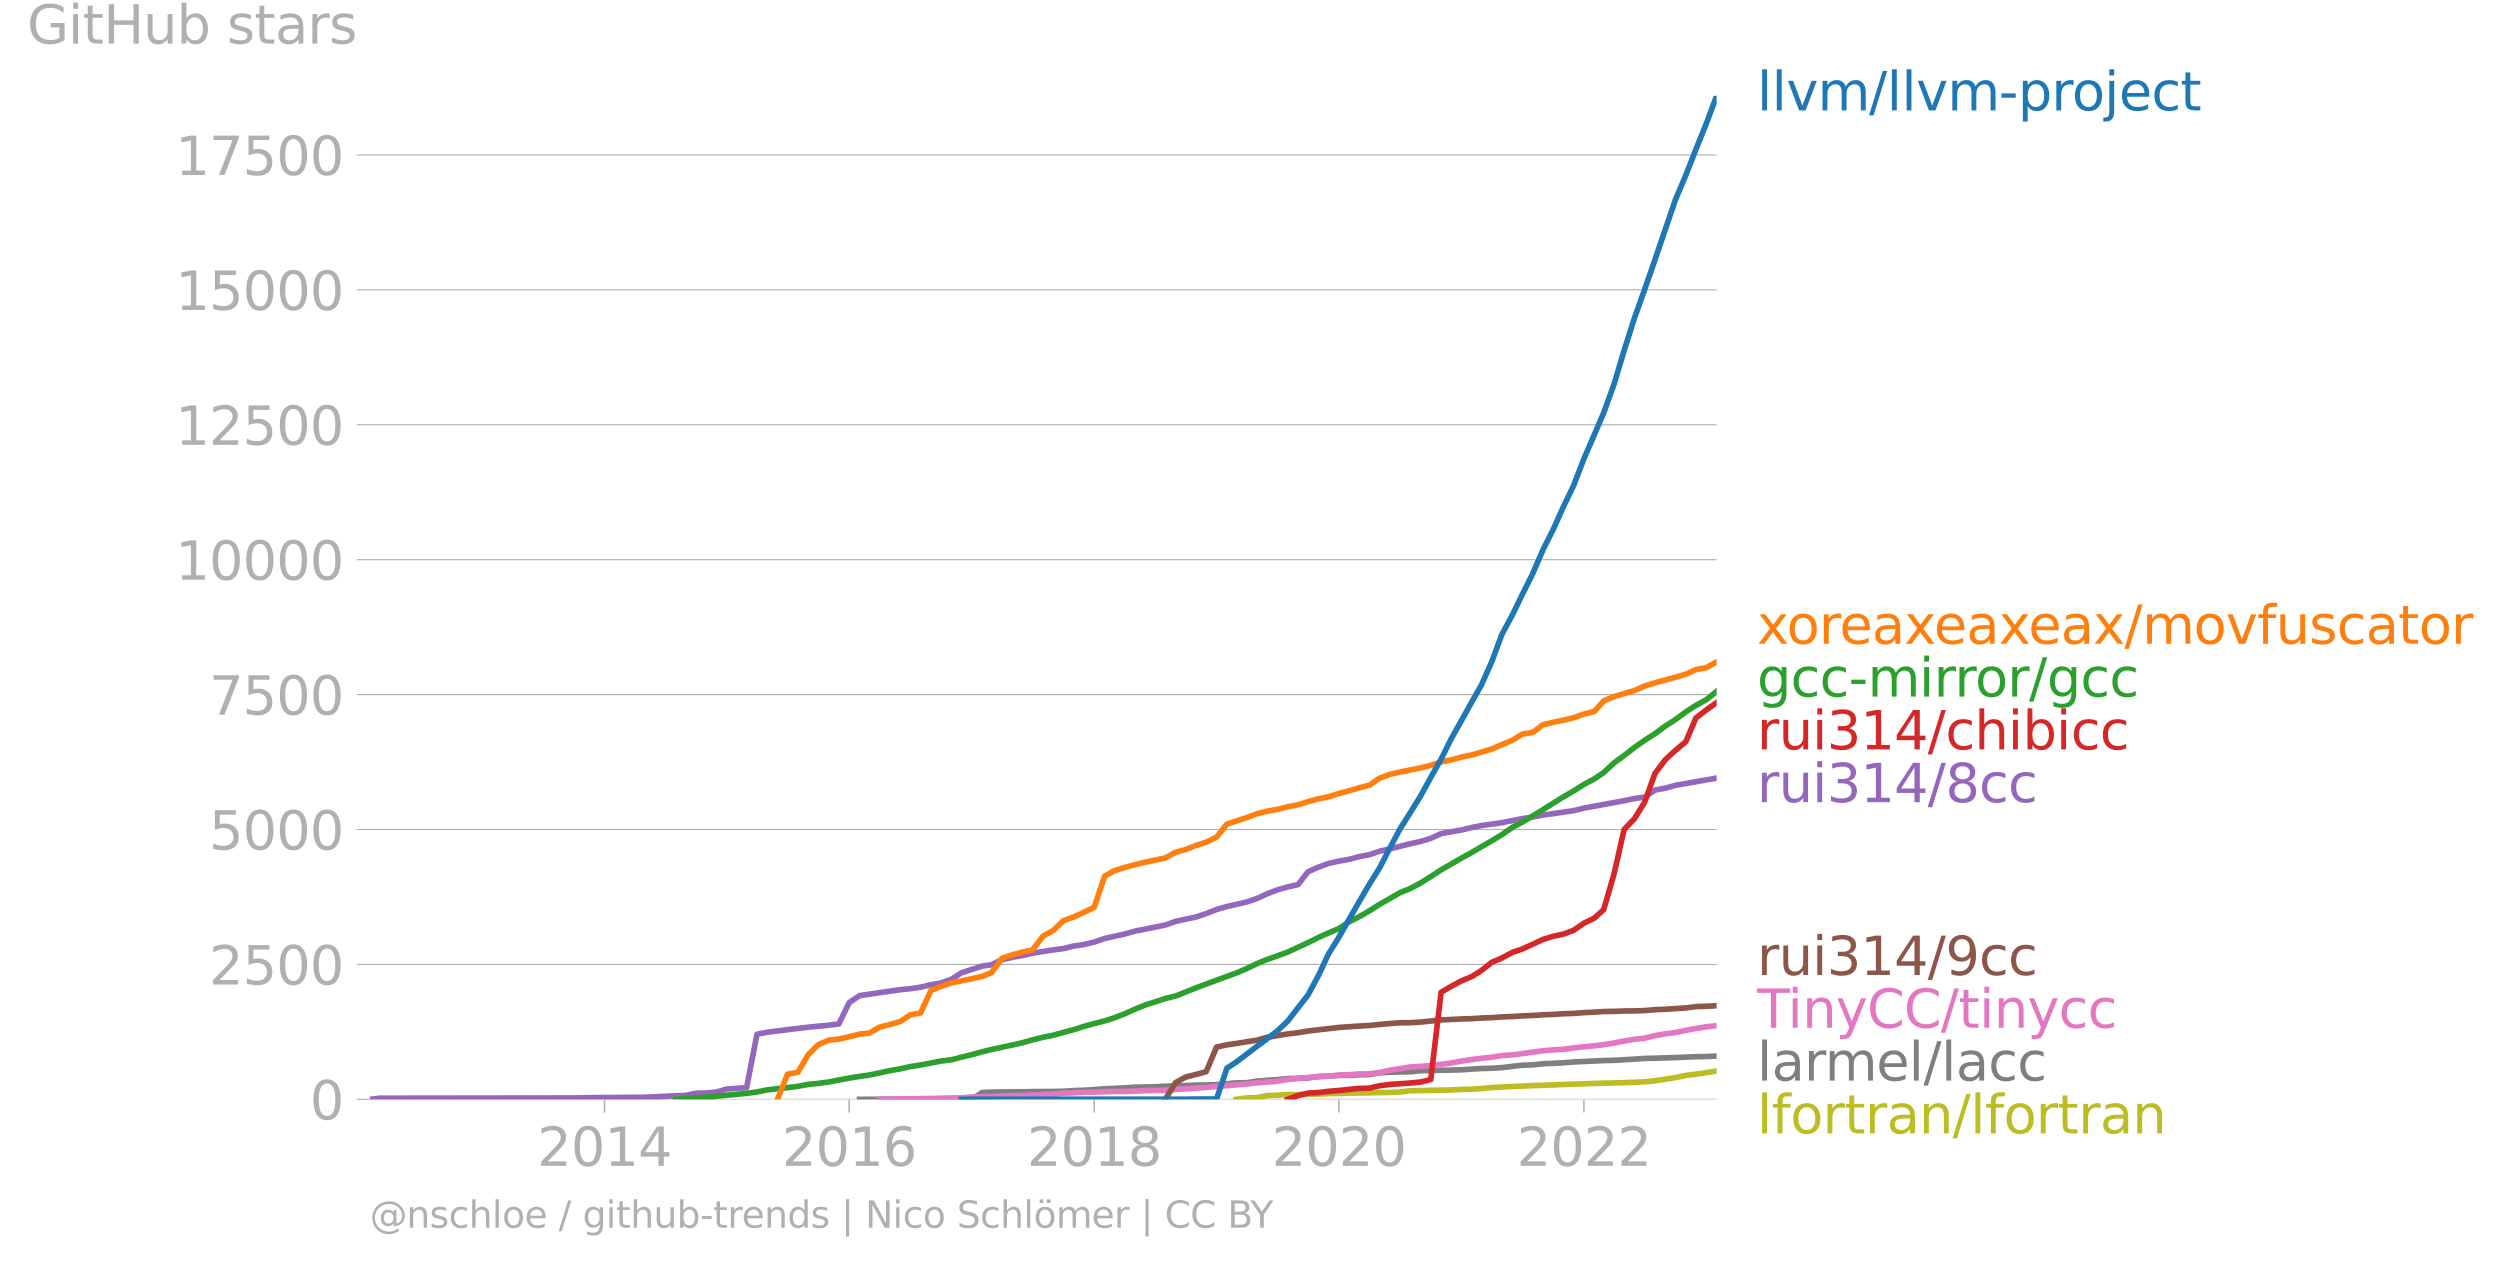 <svg xmlns="http://www.w3.org/2000/svg" xmlns:xlink="http://www.w3.org/1999/xlink" width="883.885" height="446.722" viewBox="0 0 662.914 335.041"><defs><style>*{stroke-linejoin:round;stroke-linecap:butt}</style></defs><g id="figure_1"><path id="patch_1" d="M0 335.041h662.914V0H0v335.041z" style="fill:none"/><g id="axes_1"><path id="patch_2" d="M98.073 291.514h357.12V25.402H98.073v266.112z" style="fill:none"/><g id="matplotlib.axis_1"><g id="xtick_1"><g id="line2d_1"><defs><path id="m85360c4ef8" d="M0 0v3.5" style="stroke:#b0b0b0;stroke-width:.4"/></defs><use xlink:href="#m85360c4ef8" x="160.289" y="291.514" style="fill:#b0b0b0;stroke:#b0b0b0;stroke-width:.4"/></g><g id="text_1" style="fill:#b0b0b0" transform="matrix(.14 0 0 -.14 142.474 309.152)"><defs><path id="DejaVuSans-32" d="M1228 531h2203V0H469v531q359 372 979 998 621 627 780 809 303 340 423 576 121 236 121 464 0 372-261 606-261 235-680 235-297 0-627-103-329-103-704-313v638q381 153 712 231 332 78 607 78 725 0 1156-363 431-362 431-968 0-288-108-546-107-257-392-607-78-91-497-524-418-433-1181-1211z" transform="scale(.016)"/><path id="DejaVuSans-30" d="M2034 4250q-487 0-733-480-245-479-245-1442 0-959 245-1439 246-480 733-480 491 0 736 480 246 480 246 1439 0 963-246 1442-245 480-736 480zm0 500q785 0 1199-621 414-620 414-1801 0-1178-414-1799Q2819-91 2034-91q-784 0-1198 620-414 621-414 1799 0 1181 414 1801 414 621 1198 621z" transform="scale(.016)"/><path id="DejaVuSans-31" d="M794 531h1031v3560L703 3866v575l1116 225h631V531h1031V0H794v531z" transform="scale(.016)"/><path id="DejaVuSans-34" d="M2419 4116 825 1625h1594v2491zm-166 550h794V1625h666v-525h-666V0h-628v1100H313v609l1940 2957z" transform="scale(.016)"/></defs><use xlink:href="#DejaVuSans-32"/><use xlink:href="#DejaVuSans-30" x="63.623"/><use xlink:href="#DejaVuSans-31" x="127.246"/><use xlink:href="#DejaVuSans-34" x="190.869"/></g></g><g id="xtick_2"><use xlink:href="#m85360c4ef8" id="line2d_2" x="225.172" y="291.514" style="fill:#b0b0b0;stroke:#b0b0b0;stroke-width:.4"/><g id="text_2" style="fill:#b0b0b0" transform="matrix(.14 0 0 -.14 207.357 309.152)"><defs><path id="DejaVuSans-36" d="M2113 2584q-425 0-674-291-248-290-248-796 0-503 248-796 249-292 674-292t673 292q248 293 248 796 0 506-248 796-248 291-673 291zm1253 1979v-575q-238 112-480 171-242 60-480 60-625 0-955-422-329-422-376-1275 184 272 462 417 279 145 613 145 703 0 1111-427 408-426 408-1160 0-719-425-1154Q2819-91 2113-91q-810 0-1238 620-428 621-428 1799 0 1106 525 1764t1409 658q238 0 480-47t505-140z" transform="scale(.016)"/></defs><use xlink:href="#DejaVuSans-32"/><use xlink:href="#DejaVuSans-30" x="63.623"/><use xlink:href="#DejaVuSans-31" x="127.246"/><use xlink:href="#DejaVuSans-36" x="190.869"/></g></g><g id="xtick_3"><use xlink:href="#m85360c4ef8" id="line2d_3" x="290.143" y="291.514" style="fill:#b0b0b0;stroke:#b0b0b0;stroke-width:.4"/><g id="text_3" style="fill:#b0b0b0" transform="matrix(.14 0 0 -.14 272.328 309.152)"><defs><path id="DejaVuSans-38" d="M2034 2216q-450 0-708-241-257-241-257-662 0-422 257-663 258-241 708-241t709 242q260 243 260 662 0 421-258 662-257 241-711 241zm-631 268q-406 100-633 378-226 279-226 679 0 559 398 884 399 325 1092 325 697 0 1094-325t397-884q0-400-227-679-226-278-629-378 456-106 710-416 255-309 255-755 0-679-414-1042Q2806-91 2034-91q-771 0-1186 362-414 363-414 1042 0 446 256 755 257 310 713 416zm-231 997q0-362 226-565 227-203 636-203 407 0 636 203 230 203 230 565 0 363-230 566-229 203-636 203-409 0-636-203-226-203-226-566z" transform="scale(.016)"/></defs><use xlink:href="#DejaVuSans-32"/><use xlink:href="#DejaVuSans-30" x="63.623"/><use xlink:href="#DejaVuSans-31" x="127.246"/><use xlink:href="#DejaVuSans-38" x="190.869"/></g></g><g id="xtick_4"><use xlink:href="#m85360c4ef8" id="line2d_4" x="355.025" y="291.514" style="fill:#b0b0b0;stroke:#b0b0b0;stroke-width:.4"/><g id="text_4" style="fill:#b0b0b0" transform="matrix(.14 0 0 -.14 337.21 309.152)"><use xlink:href="#DejaVuSans-32"/><use xlink:href="#DejaVuSans-30" x="63.623"/><use xlink:href="#DejaVuSans-32" x="127.246"/><use xlink:href="#DejaVuSans-30" x="190.869"/></g></g><g id="xtick_5"><use xlink:href="#m85360c4ef8" id="line2d_5" x="419.997" y="291.514" style="fill:#b0b0b0;stroke:#b0b0b0;stroke-width:.4"/><g id="text_5" style="fill:#b0b0b0" transform="matrix(.14 0 0 -.14 402.182 309.152)"><use xlink:href="#DejaVuSans-32"/><use xlink:href="#DejaVuSans-30" x="63.623"/><use xlink:href="#DejaVuSans-32" x="127.246"/><use xlink:href="#DejaVuSans-32" x="190.869"/></g></g></g><g id="matplotlib.axis_2"><g id="ytick_1"><path id="line2d_6" d="M98.073 291.514h357.12" clip-path="url(#pb3038a6b0d)" style="fill:none;stroke:#b0b0b0;stroke-width:.3;stroke-linecap:square"/><g id="line2d_7"><defs><path id="mfe781a1df4" d="M0 0h-3.5" style="stroke:#b0b0b0;stroke-width:.3"/></defs><use xlink:href="#mfe781a1df4" x="98.073" y="291.514" style="fill:#b0b0b0;stroke:#b0b0b0;stroke-width:.3"/></g><use xlink:href="#DejaVuSans-30" id="text_6" style="fill:#b0b0b0" transform="matrix(.14 0 0 -.14 82.166 296.833)"/></g><g id="ytick_2"><path id="line2d_8" d="M98.073 255.739h357.12" clip-path="url(#pb3038a6b0d)" style="fill:none;stroke:#b0b0b0;stroke-width:.3;stroke-linecap:square"/><use xlink:href="#mfe781a1df4" id="line2d_9" x="98.073" y="255.739" style="fill:#b0b0b0;stroke:#b0b0b0;stroke-width:.3"/><g id="text_7" style="fill:#b0b0b0" transform="matrix(.14 0 0 -.14 55.443 261.057)"><defs><path id="DejaVuSans-35" d="M691 4666h2478v-532H1269V2991q137 47 274 70 138 23 276 23 781 0 1237-428 457-428 457-1159 0-753-469-1171Q2575-91 1722-91q-294 0-599 50Q819 9 494 109v635q281-153 581-228t634-75q541 0 856 284 316 284 316 772 0 487-316 771-315 285-856 285-253 0-505-56-251-56-513-175v2344z" transform="scale(.016)"/></defs><use xlink:href="#DejaVuSans-32"/><use xlink:href="#DejaVuSans-35" x="63.623"/><use xlink:href="#DejaVuSans-30" x="127.246"/><use xlink:href="#DejaVuSans-30" x="190.869"/></g></g><g id="ytick_3"><path id="line2d_10" d="M98.073 219.963h357.12" clip-path="url(#pb3038a6b0d)" style="fill:none;stroke:#b0b0b0;stroke-width:.3;stroke-linecap:square"/><use xlink:href="#mfe781a1df4" id="line2d_11" x="98.073" y="219.963" style="fill:#b0b0b0;stroke:#b0b0b0;stroke-width:.3"/><g id="text_8" style="fill:#b0b0b0" transform="matrix(.14 0 0 -.14 55.443 225.282)"><use xlink:href="#DejaVuSans-35"/><use xlink:href="#DejaVuSans-30" x="63.623"/><use xlink:href="#DejaVuSans-30" x="127.246"/><use xlink:href="#DejaVuSans-30" x="190.869"/></g></g><g id="ytick_4"><path id="line2d_12" d="M98.073 184.188h357.12" clip-path="url(#pb3038a6b0d)" style="fill:none;stroke:#b0b0b0;stroke-width:.3;stroke-linecap:square"/><use xlink:href="#mfe781a1df4" id="line2d_13" x="98.073" y="184.188" style="fill:#b0b0b0;stroke:#b0b0b0;stroke-width:.3"/><g id="text_9" style="fill:#b0b0b0" transform="matrix(.14 0 0 -.14 55.443 189.507)"><defs><path id="DejaVuSans-37" d="M525 4666h3000v-269L1831 0h-659l1594 4134H525v532z" transform="scale(.016)"/></defs><use xlink:href="#DejaVuSans-37"/><use xlink:href="#DejaVuSans-35" x="63.623"/><use xlink:href="#DejaVuSans-30" x="127.246"/><use xlink:href="#DejaVuSans-30" x="190.869"/></g></g><g id="ytick_5"><path id="line2d_14" d="M98.073 148.412h357.12" clip-path="url(#pb3038a6b0d)" style="fill:none;stroke:#b0b0b0;stroke-width:.3;stroke-linecap:square"/><use xlink:href="#mfe781a1df4" id="line2d_15" x="98.073" y="148.412" style="fill:#b0b0b0;stroke:#b0b0b0;stroke-width:.3"/><g id="text_10" style="fill:#b0b0b0" transform="matrix(.14 0 0 -.14 46.536 153.731)"><use xlink:href="#DejaVuSans-31"/><use xlink:href="#DejaVuSans-30" x="63.623"/><use xlink:href="#DejaVuSans-30" x="127.246"/><use xlink:href="#DejaVuSans-30" x="190.869"/><use xlink:href="#DejaVuSans-30" x="254.492"/></g></g><g id="ytick_6"><path id="line2d_16" d="M98.073 112.637h357.12" clip-path="url(#pb3038a6b0d)" style="fill:none;stroke:#b0b0b0;stroke-width:.3;stroke-linecap:square"/><use xlink:href="#mfe781a1df4" id="line2d_17" x="98.073" y="112.637" style="fill:#b0b0b0;stroke:#b0b0b0;stroke-width:.3"/><g id="text_11" style="fill:#b0b0b0" transform="matrix(.14 0 0 -.14 46.536 117.956)"><use xlink:href="#DejaVuSans-31"/><use xlink:href="#DejaVuSans-32" x="63.623"/><use xlink:href="#DejaVuSans-35" x="127.246"/><use xlink:href="#DejaVuSans-30" x="190.869"/><use xlink:href="#DejaVuSans-30" x="254.492"/></g></g><g id="ytick_7"><path id="line2d_18" d="M98.073 76.861h357.12" clip-path="url(#pb3038a6b0d)" style="fill:none;stroke:#b0b0b0;stroke-width:.3;stroke-linecap:square"/><use xlink:href="#mfe781a1df4" id="line2d_19" x="98.073" y="76.861" style="fill:#b0b0b0;stroke:#b0b0b0;stroke-width:.3"/><g id="text_12" style="fill:#b0b0b0" transform="matrix(.14 0 0 -.14 46.536 82.18)"><use xlink:href="#DejaVuSans-31"/><use xlink:href="#DejaVuSans-35" x="63.623"/><use xlink:href="#DejaVuSans-30" x="127.246"/><use xlink:href="#DejaVuSans-30" x="190.869"/><use xlink:href="#DejaVuSans-30" x="254.492"/></g></g><g id="ytick_8"><path id="line2d_20" d="M98.073 41.086h357.12" clip-path="url(#pb3038a6b0d)" style="fill:none;stroke:#b0b0b0;stroke-width:.3;stroke-linecap:square"/><use xlink:href="#mfe781a1df4" id="line2d_21" x="98.073" y="41.086" style="fill:#b0b0b0;stroke:#b0b0b0;stroke-width:.3"/><g id="text_13" style="fill:#b0b0b0" transform="matrix(.14 0 0 -.14 46.536 46.405)"><use xlink:href="#DejaVuSans-31"/><use xlink:href="#DejaVuSans-37" x="63.623"/><use xlink:href="#DejaVuSans-35" x="127.246"/><use xlink:href="#DejaVuSans-30" x="190.869"/><use xlink:href="#DejaVuSans-30" x="254.492"/></g></g><g id="text_14" style="fill:#b0b0b0" transform="matrix(.14 0 0 -.14 7.2 11.563)"><defs><path id="DejaVuSans-47" d="M3809 666v1253H2778v519h1656V434q-365-259-806-392-440-133-940-133-1094 0-1712 639-617 640-617 1780 0 1144 617 1783 618 639 1712 639 456 0 867-113 411-112 758-331v-672q-350 297-744 447t-828 150q-857 0-1287-478-429-478-429-1425 0-944 429-1422 430-478 1287-478 334 0 596 58 263 58 472 180z" transform="scale(.016)"/><path id="DejaVuSans-69" d="M603 3500h575V0H603v3500zm0 1363h575v-729H603v729z" transform="scale(.016)"/><path id="DejaVuSans-74" d="M1172 4494v-994h1184v-447H1172V1153q0-428 117-550t477-122h590V0h-590q-666 0-919 248-253 249-253 905v1900H172v447h422v994h578z" transform="scale(.016)"/><path id="DejaVuSans-48" d="M628 4666h631V2753h2294v1913h631V0h-631v2222H1259V0H628v4666z" transform="scale(.016)"/><path id="DejaVuSans-75" d="M544 1381v2119h575V1403q0-497 193-746 194-248 582-248 465 0 735 297 271 297 271 810v1984h575V0h-575v538q-209-319-486-474-276-155-642-155-603 0-916 375-312 375-312 1097zm1447 2203z" transform="scale(.016)"/><path id="DejaVuSans-62" d="M3116 1747q0 634-261 995t-717 361q-457 0-718-361t-261-995q0-634 261-995t718-361q456 0 717 361t261 995zM1159 2969q182 312 458 463 277 152 661 152 638 0 1036-506 399-506 399-1331T3314 415Q2916-91 2278-91q-384 0-661 152-276 152-458 464V0H581v4863h578V2969z" transform="scale(.016)"/><path id="DejaVuSans-73" d="M2834 3397v-544q-243 125-506 187-262 63-544 63-428 0-642-131t-214-394q0-200 153-314t616-217l197-44q612-131 870-370t258-667q0-488-386-773Q2250-91 1575-91q-281 0-586 55T347 128v594q319-166 628-249 309-82 613-82 406 0 624 139 219 139 219 392 0 234-158 359-157 125-692 241l-200 47q-534 112-772 345-237 233-237 639 0 494 350 762 350 269 994 269 318 0 599-47 282-46 519-140z" transform="scale(.016)"/><path id="DejaVuSans-61" d="M2194 1759q-697 0-966-159t-269-544q0-306 202-486 202-179 548-179 479 0 768 339t289 901v128h-572zm1147 238V0h-575v531q-197-318-491-470T1556-91q-537 0-855 302-317 302-317 808 0 590 395 890 396 300 1180 300h807v57q0 397-261 614t-733 217q-300 0-585-72-284-72-546-216v532q315 122 612 182 297 61 578 61 760 0 1135-394 375-393 375-1193z" transform="scale(.016)"/><path id="DejaVuSans-72" d="M2631 2963q-97 56-211 82-114 27-251 27-488 0-749-317t-261-911V0H581v3500h578v-544q182 319 472 473 291 155 707 155 59 0 131-8 72-7 159-23l3-590z" transform="scale(.016)"/></defs><use xlink:href="#DejaVuSans-47"/><use xlink:href="#DejaVuSans-69" x="77.49"/><use xlink:href="#DejaVuSans-74" x="105.273"/><use xlink:href="#DejaVuSans-48" x="144.482"/><use xlink:href="#DejaVuSans-75" x="219.678"/><use xlink:href="#DejaVuSans-62" x="283.057"/><use xlink:href="#DejaVuSans-20" x="346.533"/><use xlink:href="#DejaVuSans-73" x="378.32"/><use xlink:href="#DejaVuSans-74" x="430.42"/><use xlink:href="#DejaVuSans-61" x="469.629"/><use xlink:href="#DejaVuSans-72" x="530.908"/><use xlink:href="#DejaVuSans-73" x="572.021"/></g></g><path id="line2d_22" d="m327.828 291.514 2.755-.386 2.667-.072 2.755-.558 2.666-.072 2.756-.171 2.755-.015 2.666-.043 2.756-.1 2.666-.1 2.755-.071 2.756-.072 2.577-.029 2.755-.043 2.667-.071 2.755-.029 2.666-.114 2.756-.33 2.755-.057 2.666-.057 2.756-.057 2.666-.043 2.755-.143 2.756-.057 2.488-.158 2.756-.286 2.666-.114 2.755-.172 2.667-.1 2.755-.115 2.755-.086 2.667-.1 2.755-.129 2.666-.086 2.756-.071 2.755-.115 2.489-.071 2.755-.057 2.666-.072 2.756-.1 2.666-.129 2.755-.257 2.755-.444 2.667-.415 2.755-.572 2.667-.33 2.755-.4 2.755-.458" clip-path="url(#pb3038a6b0d)" style="fill:none;stroke:#bcbd22;stroke-width:1.5;stroke-linecap:square"/><path id="line2d_23" d="m227.927 291.514 2.577-.014 2.756-.015H238.68l2.667-.014h16.354l2.755-1.789 2.489-.086 2.755-.057 2.666-.014 2.756-.014 2.666-.058 2.755-.014 2.756-.029 2.666-.043 2.755-.186 2.667-.071 2.755-.186 2.755-.215 2.489-.1 2.755-.129 2.666-.186 2.756-.057 2.666-.057 2.755-.143 2.756-.086 2.666-.086 2.755-.143 2.667-.015 2.755-.085 2.755-.244 2.489-.229 2.755-.043 2.667-.429 2.755-.215 2.666-.157 2.756-.286 2.755-.086 2.666-.086 2.756-.415 2.666-.057 2.755-.2 2.756-.043 2.577-.115 2.755-.071 2.667-.473 2.755-.143 2.666-.071 2.756-.058 2.755-.286 2.666-.043 2.756-.071 2.666-.043 2.755-.072 2.756-.2 2.488-.143 2.756-.072 2.666-.157 2.755-.344 2.667-.3 2.755-.086 2.755-.3 2.667-.115 2.755-.143 2.666-.215 2.756-.128 2.755-.13 2.489-.114 2.755-.071 2.666-.143 2.756-.172 2.666-.186 2.755-.057 2.755-.086 2.667-.072 2.755-.129 2.667-.114 2.755-.043 2.755-.115" clip-path="url(#pb3038a6b0d)" style="fill:none;stroke:#7f7f7f;stroke-width:1.5;stroke-linecap:square"/><path id="line2d_24" d="m233.26 291.514 2.666-.072 2.755-.028 2.667-.057 2.755-.043 2.755-.029 2.667-.072 2.755-.071 2.666-.029 2.756-.243 2.755-.057 2.489-.043 2.755-.115 2.666-.1 2.756-.071 2.666-.1 2.755-.115 2.756-.1 2.666-.3 2.755-.087 2.667-.143 2.755-.028 2.755-.115 2.489-.057 2.755-.029 2.666-.086 2.756-.114 2.666-.057 2.755-.057 2.756-.2 2.666-.158 2.755-.215 2.667-.172 2.755-.257 2.755-.215 2.489-.2 2.755-.23 2.667-.314 2.755-.215 2.666-.186 2.756-.5 2.755-.272 2.666-.244 2.756-.2 2.666-.172 2.755-.243 2.756-.129 2.577-.186 2.755-.071 2.667-.272 2.755-.673 2.666-.4 2.756-.444 2.755-.158 2.666-.214 2.756-.344 2.666-.329 2.755-.515 2.756-.415 2.488-.315 2.756-.286 2.666-.444 2.755-.171 2.667-.344 2.755-.386 2.755-.372 2.667-.23 2.755-.157 2.666-.357 2.756-.315 2.755-.243 2.489-.315 2.755-.444 2.666-.53 2.756-.457 2.666-.272 2.755-.701 2.755-.473 2.667-.343 2.755-.572 2.667-.501 2.755-.444 2.755-.3" clip-path="url(#pb3038a6b0d)" style="fill:none;stroke:#e377c2;stroke-width:1.5;stroke-linecap:square"/><g id="text_15" style="fill:#1f77b4" transform="matrix(.14 0 0 -.14 465.907 29.265)"><defs><path id="DejaVuSans-6c" d="M603 4863h575V0H603v4863z" transform="scale(.016)"/><path id="DejaVuSans-76" d="M191 3500h609L1894 563l1094 2937h609L2284 0h-781L191 3500z" transform="scale(.016)"/><path id="DejaVuSans-6d" d="M3328 2828q216 388 516 572t706 184q547 0 844-383 297-382 297-1088V0h-578v2094q0 503-179 746-178 244-543 244-447 0-707-297-259-296-259-809V0h-578v2094q0 506-178 748t-550 242q-441 0-701-298-259-298-259-808V0H581v3500h578v-544q197 322 472 475t653 153q382 0 649-194 267-193 395-562z" transform="scale(.016)"/><path id="DejaVuSans-2f" d="M1625 4666h531L531-594H0l1625 5260z" transform="scale(.016)"/><path id="DejaVuSans-2d" d="M313 2009h1684v-512H313v512z" transform="scale(.016)"/><path id="DejaVuSans-70" d="M1159 525v-1856H581v4831h578v-531q182 312 458 463 277 152 661 152 638 0 1036-506 399-506 399-1331T3314 415Q2916-91 2278-91q-384 0-661 152-276 152-458 464zm1957 1222q0 634-261 995t-717 361q-457 0-718-361t-261-995q0-634 261-995t718-361q456 0 717 361t261 995z" transform="scale(.016)"/><path id="DejaVuSans-6f" d="M1959 3097q-462 0-731-361t-269-989q0-628 267-989 268-361 733-361 460 0 728 362 269 363 269 988 0 622-269 986-268 364-728 364zm0 487q750 0 1178-488 429-487 429-1349 0-859-429-1349Q2709-91 1959-91q-753 0-1180 489-426 490-426 1349 0 862 426 1349 427 488 1180 488z" transform="scale(.016)"/><path id="DejaVuSans-6a" d="M603 3500h575V-63q0-668-255-968-254-300-820-300h-219v487H38q328 0 446 152Q603-541 603-63v3563zm0 1363h575v-729H603v729z" transform="scale(.016)"/><path id="DejaVuSans-65" d="M3597 1894v-281H953q38-594 358-905t892-311q331 0 642 81t618 244V178Q3153 47 2828-22t-659-69q-838 0-1327 487-489 488-489 1320 0 859 464 1363 464 505 1252 505 706 0 1117-455 411-454 411-1235zm-575 169q-6 471-264 752-258 282-683 282-481 0-770-272t-333-766l2050 4z" transform="scale(.016)"/><path id="DejaVuSans-63" d="M3122 3366v-538q-244 135-489 202t-495 67q-560 0-870-355-309-354-309-995t309-996q310-354 870-354 250 0 495 67t489 202V134Q2881 22 2623-34q-257-57-548-57-791 0-1257 497-465 497-465 1341 0 856 470 1346 471 491 1290 491 265 0 518-55 253-54 491-163z" transform="scale(.016)"/></defs><use xlink:href="#DejaVuSans-6c"/><use xlink:href="#DejaVuSans-6c" x="27.783"/><use xlink:href="#DejaVuSans-76" x="55.566"/><use xlink:href="#DejaVuSans-6d" x="114.746"/><use xlink:href="#DejaVuSans-2f" x="212.158"/><use xlink:href="#DejaVuSans-6c" x="245.85"/><use xlink:href="#DejaVuSans-6c" x="273.633"/><use xlink:href="#DejaVuSans-76" x="301.416"/><use xlink:href="#DejaVuSans-6d" x="360.596"/><use xlink:href="#DejaVuSans-2d" x="458.008"/><use xlink:href="#DejaVuSans-70" x="494.092"/><use xlink:href="#DejaVuSans-72" x="557.568"/><use xlink:href="#DejaVuSans-6f" x="596.432"/><use xlink:href="#DejaVuSans-6a" x="657.613"/><use xlink:href="#DejaVuSans-65" x="685.396"/><use xlink:href="#DejaVuSans-63" x="746.92"/><use xlink:href="#DejaVuSans-74" x="801.9"/></g><g id="text_16" style="fill:#ff7f0e" transform="matrix(.14 0 0 -.14 465.907 170.718)"><defs><path id="DejaVuSans-78" d="M3513 3500 2247 1797 3578 0h-678L1881 1375 863 0H184l1360 1831L300 3500h678l928-1247 928 1247h679z" transform="scale(.016)"/><path id="DejaVuSans-66" d="M2375 4863v-479h-550q-309 0-430-125-120-125-120-450v-309h947v-447h-947V0H697v3053H147v447h550v244q0 584 272 851 272 268 862 268h544z" transform="scale(.016)"/></defs><use xlink:href="#DejaVuSans-78"/><use xlink:href="#DejaVuSans-6f" x="56.055"/><use xlink:href="#DejaVuSans-72" x="117.236"/><use xlink:href="#DejaVuSans-65" x="156.1"/><use xlink:href="#DejaVuSans-61" x="217.623"/><use xlink:href="#DejaVuSans-78" x="278.902"/><use xlink:href="#DejaVuSans-65" x="334.957"/><use xlink:href="#DejaVuSans-61" x="396.48"/><use xlink:href="#DejaVuSans-78" x="457.76"/><use xlink:href="#DejaVuSans-65" x="513.814"/><use xlink:href="#DejaVuSans-61" x="575.338"/><use xlink:href="#DejaVuSans-78" x="636.617"/><use xlink:href="#DejaVuSans-2f" x="695.797"/><use xlink:href="#DejaVuSans-6d" x="729.488"/><use xlink:href="#DejaVuSans-6f" x="826.9"/><use xlink:href="#DejaVuSans-76" x="888.082"/><use xlink:href="#DejaVuSans-66" x="947.262"/><use xlink:href="#DejaVuSans-75" x="982.467"/><use xlink:href="#DejaVuSans-73" x="1045.846"/><use xlink:href="#DejaVuSans-63" x="1097.945"/><use xlink:href="#DejaVuSans-61" x="1152.926"/><use xlink:href="#DejaVuSans-74" x="1214.205"/><use xlink:href="#DejaVuSans-6f" x="1253.414"/><use xlink:href="#DejaVuSans-72" x="1314.596"/></g><g id="text_17" style="fill:#2ca02c" transform="matrix(.14 0 0 -.14 465.907 184.718)"><defs><path id="DejaVuSans-67" d="M2906 1791q0 625-258 968-257 344-723 344-462 0-720-344-258-343-258-968 0-622 258-966t720-344q466 0 723 344 258 344 258 966zm575-1357q0-893-397-1329-396-436-1215-436-303 0-572 45t-522 139v559q253-137 500-202 247-66 503-66 566 0 847 295t281 892v285q-178-310-456-463T1784 0Q1141 0 747 490 353 981 353 1791q0 812 394 1302 394 491 1037 491 388 0 666-153t456-462v531h575V434z" transform="scale(.016)"/></defs><use xlink:href="#DejaVuSans-67"/><use xlink:href="#DejaVuSans-63" x="63.477"/><use xlink:href="#DejaVuSans-63" x="118.457"/><use xlink:href="#DejaVuSans-2d" x="173.438"/><use xlink:href="#DejaVuSans-6d" x="209.521"/><use xlink:href="#DejaVuSans-69" x="306.934"/><use xlink:href="#DejaVuSans-72" x="334.717"/><use xlink:href="#DejaVuSans-72" x="374.08"/><use xlink:href="#DejaVuSans-6f" x="412.943"/><use xlink:href="#DejaVuSans-72" x="474.125"/><use xlink:href="#DejaVuSans-2f" x="515.238"/><use xlink:href="#DejaVuSans-67" x="548.93"/><use xlink:href="#DejaVuSans-63" x="612.406"/><use xlink:href="#DejaVuSans-63" x="667.387"/></g><g id="text_18" style="fill:#d62728" transform="matrix(.14 0 0 -.14 465.907 198.718)"><defs><path id="DejaVuSans-33" d="M2597 2516q453-97 707-404 255-306 255-756 0-690-475-1069Q2609-91 1734-91q-293 0-604 58T488 141v609q262-153 574-231 313-78 654-78 593 0 904 234t311 681q0 413-289 645-289 233-804 233h-544v519h569q465 0 712 186t247 536q0 359-255 551-254 193-729 193-260 0-557-57-297-56-653-174v562q360 100 674 150t592 50q719 0 1137-327 419-326 419-882 0-388-222-655t-631-370z" transform="scale(.016)"/><path id="DejaVuSans-68" d="M3513 2113V0h-575v2094q0 497-194 743-194 247-581 247-466 0-735-297-269-296-269-809V0H581v4863h578V2956q207 316 486 472 280 156 646 156 603 0 912-373 310-373 310-1098z" transform="scale(.016)"/></defs><use xlink:href="#DejaVuSans-72"/><use xlink:href="#DejaVuSans-75" x="41.113"/><use xlink:href="#DejaVuSans-69" x="104.492"/><use xlink:href="#DejaVuSans-33" x="132.275"/><use xlink:href="#DejaVuSans-31" x="195.898"/><use xlink:href="#DejaVuSans-34" x="259.521"/><use xlink:href="#DejaVuSans-2f" x="323.145"/><use xlink:href="#DejaVuSans-63" x="356.836"/><use xlink:href="#DejaVuSans-68" x="411.816"/><use xlink:href="#DejaVuSans-69" x="475.195"/><use xlink:href="#DejaVuSans-62" x="502.979"/><use xlink:href="#DejaVuSans-69" x="566.455"/><use xlink:href="#DejaVuSans-63" x="594.238"/><use xlink:href="#DejaVuSans-63" x="649.219"/></g><g id="text_19" style="fill:#9467bd" transform="matrix(.14 0 0 -.14 465.907 212.718)"><use xlink:href="#DejaVuSans-72"/><use xlink:href="#DejaVuSans-75" x="41.113"/><use xlink:href="#DejaVuSans-69" x="104.492"/><use xlink:href="#DejaVuSans-33" x="132.275"/><use xlink:href="#DejaVuSans-31" x="195.898"/><use xlink:href="#DejaVuSans-34" x="259.521"/><use xlink:href="#DejaVuSans-2f" x="323.145"/><use xlink:href="#DejaVuSans-38" x="356.836"/><use xlink:href="#DejaVuSans-63" x="420.459"/><use xlink:href="#DejaVuSans-63" x="475.439"/></g><g id="text_20" style="fill:#8c564b" transform="matrix(.14 0 0 -.14 465.907 258.54)"><defs><path id="DejaVuSans-39" d="M703 97v575q238-113 481-172 244-59 479-59 625 0 954 420 330 420 377 1277-181-269-460-413-278-144-615-144-700 0-1108 423-408 424-408 1159 0 718 425 1152 425 435 1131 435 810 0 1236-621 427-620 427-1801 0-1103-524-1761Q2575-91 1691-91q-238 0-482 47Q966 3 703 97zm1256 1978q425 0 673 290 249 291 249 798 0 503-249 795-248 292-673 292t-673-292q-248-292-248-795 0-507 248-798 248-290 673-290z" transform="scale(.016)"/></defs><use xlink:href="#DejaVuSans-72"/><use xlink:href="#DejaVuSans-75" x="41.113"/><use xlink:href="#DejaVuSans-69" x="104.492"/><use xlink:href="#DejaVuSans-33" x="132.275"/><use xlink:href="#DejaVuSans-31" x="195.898"/><use xlink:href="#DejaVuSans-34" x="259.521"/><use xlink:href="#DejaVuSans-2f" x="323.145"/><use xlink:href="#DejaVuSans-39" x="356.836"/><use xlink:href="#DejaVuSans-63" x="420.459"/><use xlink:href="#DejaVuSans-63" x="475.439"/></g><g id="text_21" style="fill:#e377c2" transform="matrix(.14 0 0 -.14 465.907 272.54)"><defs><path id="DejaVuSans-54" d="M-19 4666h3947v-532H2272V0h-634v4134H-19v532z" transform="scale(.016)"/><path id="DejaVuSans-6e" d="M3513 2113V0h-575v2094q0 497-194 743-194 247-581 247-466 0-735-297-269-296-269-809V0H581v3500h578v-544q207 316 486 472 280 156 646 156 603 0 912-373 310-373 310-1098z" transform="scale(.016)"/><path id="DejaVuSans-79" d="M2059-325q-243-625-475-815-231-191-618-191H506v481h338q237 0 368 113 132 112 291 531l103 262L191 3500h609L1894 763l1094 2737h609L2059-325z" transform="scale(.016)"/><path id="DejaVuSans-43" d="M4122 4306v-665q-319 297-680 443-361 147-767 147-800 0-1225-489t-425-1414q0-922 425-1411t1225-489q406 0 767 147t680 444V359q-331-225-702-338-370-112-782-112-1060 0-1670 648-609 649-609 1771 0 1125 609 1773 610 649 1670 649 418 0 788-111 371-111 696-333z" transform="scale(.016)"/></defs><use xlink:href="#DejaVuSans-54"/><use xlink:href="#DejaVuSans-69" x="57.959"/><use xlink:href="#DejaVuSans-6e" x="85.742"/><use xlink:href="#DejaVuSans-79" x="149.121"/><use xlink:href="#DejaVuSans-43" x="208.301"/><use xlink:href="#DejaVuSans-43" x="278.125"/><use xlink:href="#DejaVuSans-2f" x="347.949"/><use xlink:href="#DejaVuSans-74" x="381.641"/><use xlink:href="#DejaVuSans-69" x="420.85"/><use xlink:href="#DejaVuSans-6e" x="448.633"/><use xlink:href="#DejaVuSans-79" x="512.012"/><use xlink:href="#DejaVuSans-63" x="571.191"/><use xlink:href="#DejaVuSans-63" x="626.172"/></g><g id="text_22" style="fill:#7f7f7f" transform="matrix(.14 0 0 -.14 465.907 286.54)"><use xlink:href="#DejaVuSans-6c"/><use xlink:href="#DejaVuSans-61" x="27.783"/><use xlink:href="#DejaVuSans-72" x="89.063"/><use xlink:href="#DejaVuSans-6d" x="128.426"/><use xlink:href="#DejaVuSans-65" x="225.838"/><use xlink:href="#DejaVuSans-6c" x="287.361"/><use xlink:href="#DejaVuSans-2f" x="315.145"/><use xlink:href="#DejaVuSans-6c" x="348.836"/><use xlink:href="#DejaVuSans-61" x="376.619"/><use xlink:href="#DejaVuSans-63" x="437.898"/><use xlink:href="#DejaVuSans-63" x="492.879"/></g><g id="text_23" style="fill:#bcbd22" transform="matrix(.14 0 0 -.14 465.907 300.54)"><use xlink:href="#DejaVuSans-6c"/><use xlink:href="#DejaVuSans-66" x="27.783"/><use xlink:href="#DejaVuSans-6f" x="62.988"/><use xlink:href="#DejaVuSans-72" x="124.17"/><use xlink:href="#DejaVuSans-74" x="165.283"/><use xlink:href="#DejaVuSans-72" x="204.492"/><use xlink:href="#DejaVuSans-61" x="245.605"/><use xlink:href="#DejaVuSans-6e" x="306.885"/><use xlink:href="#DejaVuSans-2f" x="370.264"/><use xlink:href="#DejaVuSans-6c" x="403.955"/><use xlink:href="#DejaVuSans-66" x="431.738"/><use xlink:href="#DejaVuSans-6f" x="466.943"/><use xlink:href="#DejaVuSans-72" x="528.125"/><use xlink:href="#DejaVuSans-74" x="569.238"/><use xlink:href="#DejaVuSans-72" x="608.447"/><use xlink:href="#DejaVuSans-61" x="649.561"/><use xlink:href="#DejaVuSans-6e" x="710.84"/></g><g id="text_24" style="fill:#b0b0b0" transform="matrix(.097 0 0 -.097 98.073 325.55)"><defs><path id="DejaVuSans-40" d="M2381 1678q0-447 222-702 222-254 610-254 384 0 604 256 221 256 221 700 0 438-225 695-225 258-607 258-378 0-602-256-223-256-223-697zm1703-934q-187-241-429-355t-564-114q-538 0-874 389t-336 1014q0 625 337 1015 338 391 873 391 322 0 565-117 244-117 428-354v409h447V722q457 69 714 417 258 349 258 902 0 334-99 628-98 294-298 544-325 409-792 626t-1017 217q-384 0-738-102-353-101-653-301-490-319-767-836-276-517-276-1120 0-497 179-932 180-434 521-765 328-325 759-495 431-171 922-171 403 0 792 136t714 389l281-347q-390-303-851-464t-936-161q-578 0-1091 205-512 205-912 595Q841 78 631 592q-209 514-209 1105 0 569 212 1084 213 516 607 907 403 396 931 607t1119 211q662 0 1229-272 568-271 952-771 234-307 357-666 124-359 124-744 0-822-497-1297T4084 263v481z" transform="scale(.016)"/><path id="DejaVuSans-64" d="M2906 2969v1894h575V0h-575v525q-181-312-458-464-276-152-664-152-634 0-1033 506-398 507-398 1332t398 1331q399 506 1033 506 388 0 664-152 277-151 458-463zM947 1747q0-634 261-995t717-361q456 0 718 361 263 361 263 995t-263 995q-262 361-718 361t-717-361q-261-361-261-995z" transform="scale(.016)"/><path id="DejaVuSans-7c" d="M1344 4891v-6400H813v6400h531z" transform="scale(.016)"/><path id="DejaVuSans-4e" d="M628 4666h850L3547 763v3903h612V0h-850L1241 3903V0H628v4666z" transform="scale(.016)"/><path id="DejaVuSans-53" d="M3425 4513v-616q-359 172-678 256-319 85-616 85-515 0-795-200t-280-569q0-310 186-468 186-157 705-254l381-78q706-135 1042-474t336-907q0-679-455-1029Q2797-91 1919-91q-331 0-705 75-373 75-773 222v650q384-215 753-325 369-109 725-109 540 0 834 212 294 213 294 607 0 343-211 537t-692 291l-385 75q-706 140-1022 440-315 300-315 835 0 619 436 975t1201 356q329 0 669-60 341-59 697-177z" transform="scale(.016)"/><path id="DejaVuSans-f6" d="M1959 3097q-462 0-731-361t-269-989q0-628 267-989 268-361 733-361 460 0 728 362 269 363 269 988 0 622-269 986-268 364-728 364zm0 487q750 0 1178-488 429-487 429-1349 0-859-429-1349Q2709-91 1959-91q-753 0-1180 489-426 490-426 1349 0 862 426 1349 427 488 1180 488zm295 1266h634v-631h-634v631zm-1222 0h634v-631h-634v631z" transform="scale(.016)"/><path id="DejaVuSans-42" d="M1259 2228V519h1013q509 0 754 211 246 211 246 645 0 438-246 645-245 208-754 208H1259zm0 1919V2741h935q462 0 688 173 227 174 227 530 0 353-227 528-226 175-688 175h-935zm-631 519h1613q722 0 1112-300 391-300 391-853 0-429-200-682t-588-315q466-100 724-418 258-317 258-792 0-625-425-966Q3088 0 2303 0H628v4666z" transform="scale(.016)"/><path id="DejaVuSans-59" d="M-13 4666h679l1293-1919 1285 1919h678L2272 2222V0h-634v2222L-13 4666z" transform="scale(.016)"/></defs><use xlink:href="#DejaVuSans-40"/><use xlink:href="#DejaVuSans-6e" x="100"/><use xlink:href="#DejaVuSans-73" x="163.379"/><use xlink:href="#DejaVuSans-63" x="215.479"/><use xlink:href="#DejaVuSans-68" x="270.459"/><use xlink:href="#DejaVuSans-6c" x="333.838"/><use xlink:href="#DejaVuSans-6f" x="361.621"/><use xlink:href="#DejaVuSans-65" x="422.803"/><use xlink:href="#DejaVuSans-20" x="484.326"/><use xlink:href="#DejaVuSans-2f" x="516.113"/><use xlink:href="#DejaVuSans-20" x="549.805"/><use xlink:href="#DejaVuSans-67" x="581.592"/><use xlink:href="#DejaVuSans-69" x="645.068"/><use xlink:href="#DejaVuSans-74" x="672.852"/><use xlink:href="#DejaVuSans-68" x="712.061"/><use xlink:href="#DejaVuSans-75" x="775.439"/><use xlink:href="#DejaVuSans-62" x="838.818"/><use xlink:href="#DejaVuSans-2d" x="902.295"/><use xlink:href="#DejaVuSans-74" x="938.379"/><use xlink:href="#DejaVuSans-72" x="977.588"/><use xlink:href="#DejaVuSans-65" x="1016.451"/><use xlink:href="#DejaVuSans-6e" x="1077.975"/><use xlink:href="#DejaVuSans-64" x="1141.354"/><use xlink:href="#DejaVuSans-73" x="1204.83"/><use xlink:href="#DejaVuSans-20" x="1256.93"/><use xlink:href="#DejaVuSans-7c" x="1288.717"/><use xlink:href="#DejaVuSans-20" x="1322.408"/><use xlink:href="#DejaVuSans-4e" x="1354.195"/><use xlink:href="#DejaVuSans-69" x="1429"/><use xlink:href="#DejaVuSans-63" x="1456.783"/><use xlink:href="#DejaVuSans-6f" x="1511.764"/><use xlink:href="#DejaVuSans-20" x="1572.945"/><use xlink:href="#DejaVuSans-53" x="1604.732"/><use xlink:href="#DejaVuSans-63" x="1668.209"/><use xlink:href="#DejaVuSans-68" x="1723.189"/><use xlink:href="#DejaVuSans-6c" x="1786.568"/><use xlink:href="#DejaVuSans-f6" x="1814.352"/><use xlink:href="#DejaVuSans-6d" x="1875.533"/><use xlink:href="#DejaVuSans-65" x="1972.945"/><use xlink:href="#DejaVuSans-72" x="2034.469"/><use xlink:href="#DejaVuSans-20" x="2075.582"/><use xlink:href="#DejaVuSans-7c" x="2107.369"/><use xlink:href="#DejaVuSans-20" x="2141.061"/><use xlink:href="#DejaVuSans-43" x="2172.848"/><use xlink:href="#DejaVuSans-43" x="2242.672"/><use xlink:href="#DejaVuSans-20" x="2312.496"/><use xlink:href="#DejaVuSans-42" x="2344.283"/><use xlink:href="#DejaVuSans-59" x="2407.387"/></g><path id="line2d_25" d="m308.985 291.514 2.756-4.465 2.666-1.445 2.755-.716 2.667-.715 2.755-6.526 2.755-.6 2.489-.344 2.755-.472 2.667-.387 2.755-.787 2.666-.43 2.756-.471 2.755-.315 2.666-.444 2.756-.329 2.666-.3 2.755-.33 2.756-.186 2.577-.171 2.755-.158 2.667-.272 2.755-.243 2.666-.2 2.756-.029 2.755-.157 2.666-.272 2.756-.3 2.666-.115 2.755-.143 2.756-.072 2.488-.171 2.756-.1 2.666-.187 2.755-.114 2.667-.158 2.755-.114 2.755-.172 2.667-.114 2.755-.172 2.666-.086 2.756-.215 2.755-.128 2.489-.158 2.755-.043 2.666-.1 2.756-.028 2.666-.086 2.755-.23 2.755-.114 2.667-.171 2.755-.186 2.667-.344 2.755-.1 2.755-.143" clip-path="url(#pb3038a6b0d)" style="fill:none;stroke:#8c564b;stroke-width:1.5;stroke-linecap:square"/><path id="line2d_26" d="m98.073 291.514 2.578-.3 51.461-.072 5.422-.086 13.42-.1 8.178-.387 2.755-.1 2.666-.586 2.756-.072 2.666-.229 2.755-.816 5.244-.357 2.756-14.167 2.666-.516 5.422-.686 5.51-.673 5.422-.515 2.666-.344 2.756-5.638 2.755-1.875 10.754-1.56 2.667-.257 2.755-.415 2.755-.658 2.667-.444 2.755-.987 2.666-1.732 5.511-1.774 2.489-.358 2.755-1.36 2.666-.586 2.756-.487 2.666-.644 5.51-.844 2.667-.358 2.755-.672 2.667-.387 2.755-.658 2.755-.959 5.244-1.159 2.666-.758 8.177-1.646 2.756-.973 5.421-1.173 2.667-.888 2.755-1.087 2.755-.787 5.244-1.202 2.667-.902 2.755-1.288 2.666-1.016 2.756-.787 2.755-.615 2.666-3.42 2.756-1.217 2.666-.973 2.755-.615 2.756-.501 2.577-.687 2.755-.53 2.667-.915 2.755-.616 5.422-1.373 2.755-.601 2.666-.83 2.756-1.245 5.421-.973 2.756-.673 2.488-.487 5.422-.772 5.422-1.074 2.755-.415 2.755-.53 8.088-1.158 2.756-.687 10.665-1.96 2.756-.573 2.666-.372 2.755-1.875 2.755-.53 2.667-.729 10.932-1.932h0" clip-path="url(#pb3038a6b0d)" style="fill:none;stroke:#9467bd;stroke-width:1.5;stroke-linecap:square"/><path id="line2d_27" d="m341.427 291.514 2.755-1.002 2.666-.658 2.756-.143 2.666-.33 2.755-.214 2.756-.3 2.577-.244 2.755-.086 2.667-.63 2.755-.357 2.666-.172 2.756-.2 2.755-.272 2.666-.644 2.756-23.14 2.666-1.574 2.755-1.474 2.756-1.144 2.488-1.574 2.756-2.176 2.666-1.13 2.755-1.488 2.667-.916 2.755-1.245 2.755-1.302 2.667-.816 2.755-.601 2.666-.988 2.756-1.888 2.755-1.346 2.489-2.275 2.755-9.488 2.666-11.763 2.756-2.876 2.666-4.322 2.755-7.656 2.755-3.649 2.667-2.461 2.755-2.304 2.667-6.268 2.755-2.146 2.755-1.96" clip-path="url(#pb3038a6b0d)" style="fill:none;stroke:#d62728;stroke-width:1.5;stroke-linecap:square"/><path id="line2d_28" d="m179.132 291.514 2.755-.172 2.666-.2 2.756-.215 2.666-.243 2.755-.272 2.756-.243 2.488-.258 2.756-.358 2.666-.543 2.755-.344 2.667-.257 2.755-.344 2.755-.53 2.667-.257 2.755-.372 2.666-.515 2.756-.515 2.755-.444 2.577-.372 2.756-.572 2.666-.587 2.755-.472 2.667-.601 2.755-.43 2.755-.515 2.667-.53 2.755-.328 2.666-.702 2.756-.672 2.755-.773 2.489-.601 2.755-.587 2.666-.572 2.756-.63 2.666-.744 2.755-.687 2.756-.558 2.666-.744 2.755-.73 2.667-.858 2.755-.759 2.755-.701 2.489-.787 2.755-1.06 2.666-1.201 2.756-1.13 2.666-.845 2.755-.916 2.756-.672 2.666-1.06 2.755-1.101 2.667-1.002 2.755-1.016 2.755-1.002 2.489-.915 2.755-1.174 2.667-1.288 2.755-1.13 2.666-.93 2.756-1.017 2.755-1.287 2.666-1.231 2.756-1.36 2.666-1.216 2.755-1.16 2.756-1.816 2.577-1.288 2.755-1.589 2.667-1.703 2.755-1.56 2.666-1.545 2.756-1.116 2.755-1.488 2.666-1.66 2.756-1.804 2.666-1.516 2.755-1.603 2.756-1.517 2.488-1.474 2.756-1.588 2.666-1.603 2.755-1.918 2.667-1.43 2.755-1.618 2.755-1.703 2.667-1.674 2.755-1.717 2.666-1.531 2.756-1.76 2.755-1.46 2.489-1.674 2.755-2.576 2.666-1.946 2.756-2.161 2.666-1.875 2.755-1.746 2.755-2.046 2.667-1.703 2.755-2.046 2.667-1.718 2.755-1.502 2.755-2.233" clip-path="url(#pb3038a6b0d)" style="fill:none;stroke:#2ca02c;stroke-width:1.5;stroke-linecap:square"/><path id="line2d_29" d="m206.151 291.514 2.667-6.669 2.755-.515 2.755-4.694 2.667-2.633 2.755-1.187 2.666-.287 2.756-.63 2.755-.686 2.577-.272 2.756-1.588 2.666-.673 2.755-.787 2.667-1.774 2.755-.53 2.755-5.953 2.667-1.088 2.755-.93 2.666-.53 2.756-.557 2.755-.63 2.489-1.03 2.755-3.778 2.666-.873 2.756-.759 2.666-.572 2.755-3.649 2.756-1.531 2.666-2.59 2.755-.988 2.667-1.216 2.755-1.331 2.755-8.228 2.489-1.431 2.755-.888 2.666-.715 2.756-.673 2.666-.572 2.755-.587 2.756-1.502 2.666-.716 2.755-1.116 2.667-.844 2.755-1.331 2.755-3.463 2.489-.816 2.755-.901 2.667-1.017 2.755-.686 2.666-.458 2.756-.702 2.755-.529 2.666-.844 2.756-.744 2.666-.53 2.755-.887 2.756-.716 2.577-.787 2.755-.7 2.667-1.847 2.755-1.03 2.666-.587 2.756-.572 2.755-.544 2.666-.687 2.756-.916 2.666-.515 2.755-.758 2.756-.573 2.488-.73 2.756-.844 2.666-1.145 2.755-1.159 2.667-1.631 2.755-.444 2.755-2.06 2.667-.63 2.755-.573 2.666-.644 2.756-.973 2.755-.7 2.489-2.791 2.755-1.145 2.666-.802 2.756-.8 2.666-1.203 2.755-.844 2.755-.759 2.667-.73 2.755-.787 2.667-1.216 2.755-.53 2.755-1.516" clip-path="url(#pb3038a6b0d)" style="fill:none;stroke:#ff7f0e;stroke-width:1.5;stroke-linecap:square"/><path id="line2d_30" d="m254.946 291.514 2.756-.043h56.705l2.755-.043h5.422l2.755-8.185 2.489-1.632 2.755-2.089 2.667-2.032 2.755-2.06 2.666-2.047 2.756-2.576 2.755-3.577 2.666-3.406 2.756-5.152 2.666-5.71 2.755-4.436 2.756-4.865 2.577-4.48 2.755-4.722 2.667-4.25 2.755-5.323 2.666-5.037 2.756-4.365 2.755-4.465 2.666-4.865 2.756-4.866 2.666-5.366 2.755-4.908 2.756-4.98 2.488-4.365 2.756-6.196 2.666-7.198 2.755-5.123 2.667-5.481 2.755-5.538 2.755-6.368 2.667-5.31 2.755-6.138 2.666-5.524 2.756-7.155 2.755-6.382 2.489-5.796 2.755-7.627 2.666-8.93 2.756-8.643 2.666-7.456 2.755-7.942 2.755-8.1 2.667-7.813 2.755-6.511 2.667-6.826 2.755-6.84 2.755-7.37" clip-path="url(#pb3038a6b0d)" style="fill:none;stroke:#1f77b4;stroke-width:1.5;stroke-linecap:square"/></g></g><defs><clipPath id="pb3038a6b0d"><path d="M98.073 25.402h357.12v266.112H98.073z"/></clipPath></defs></svg>